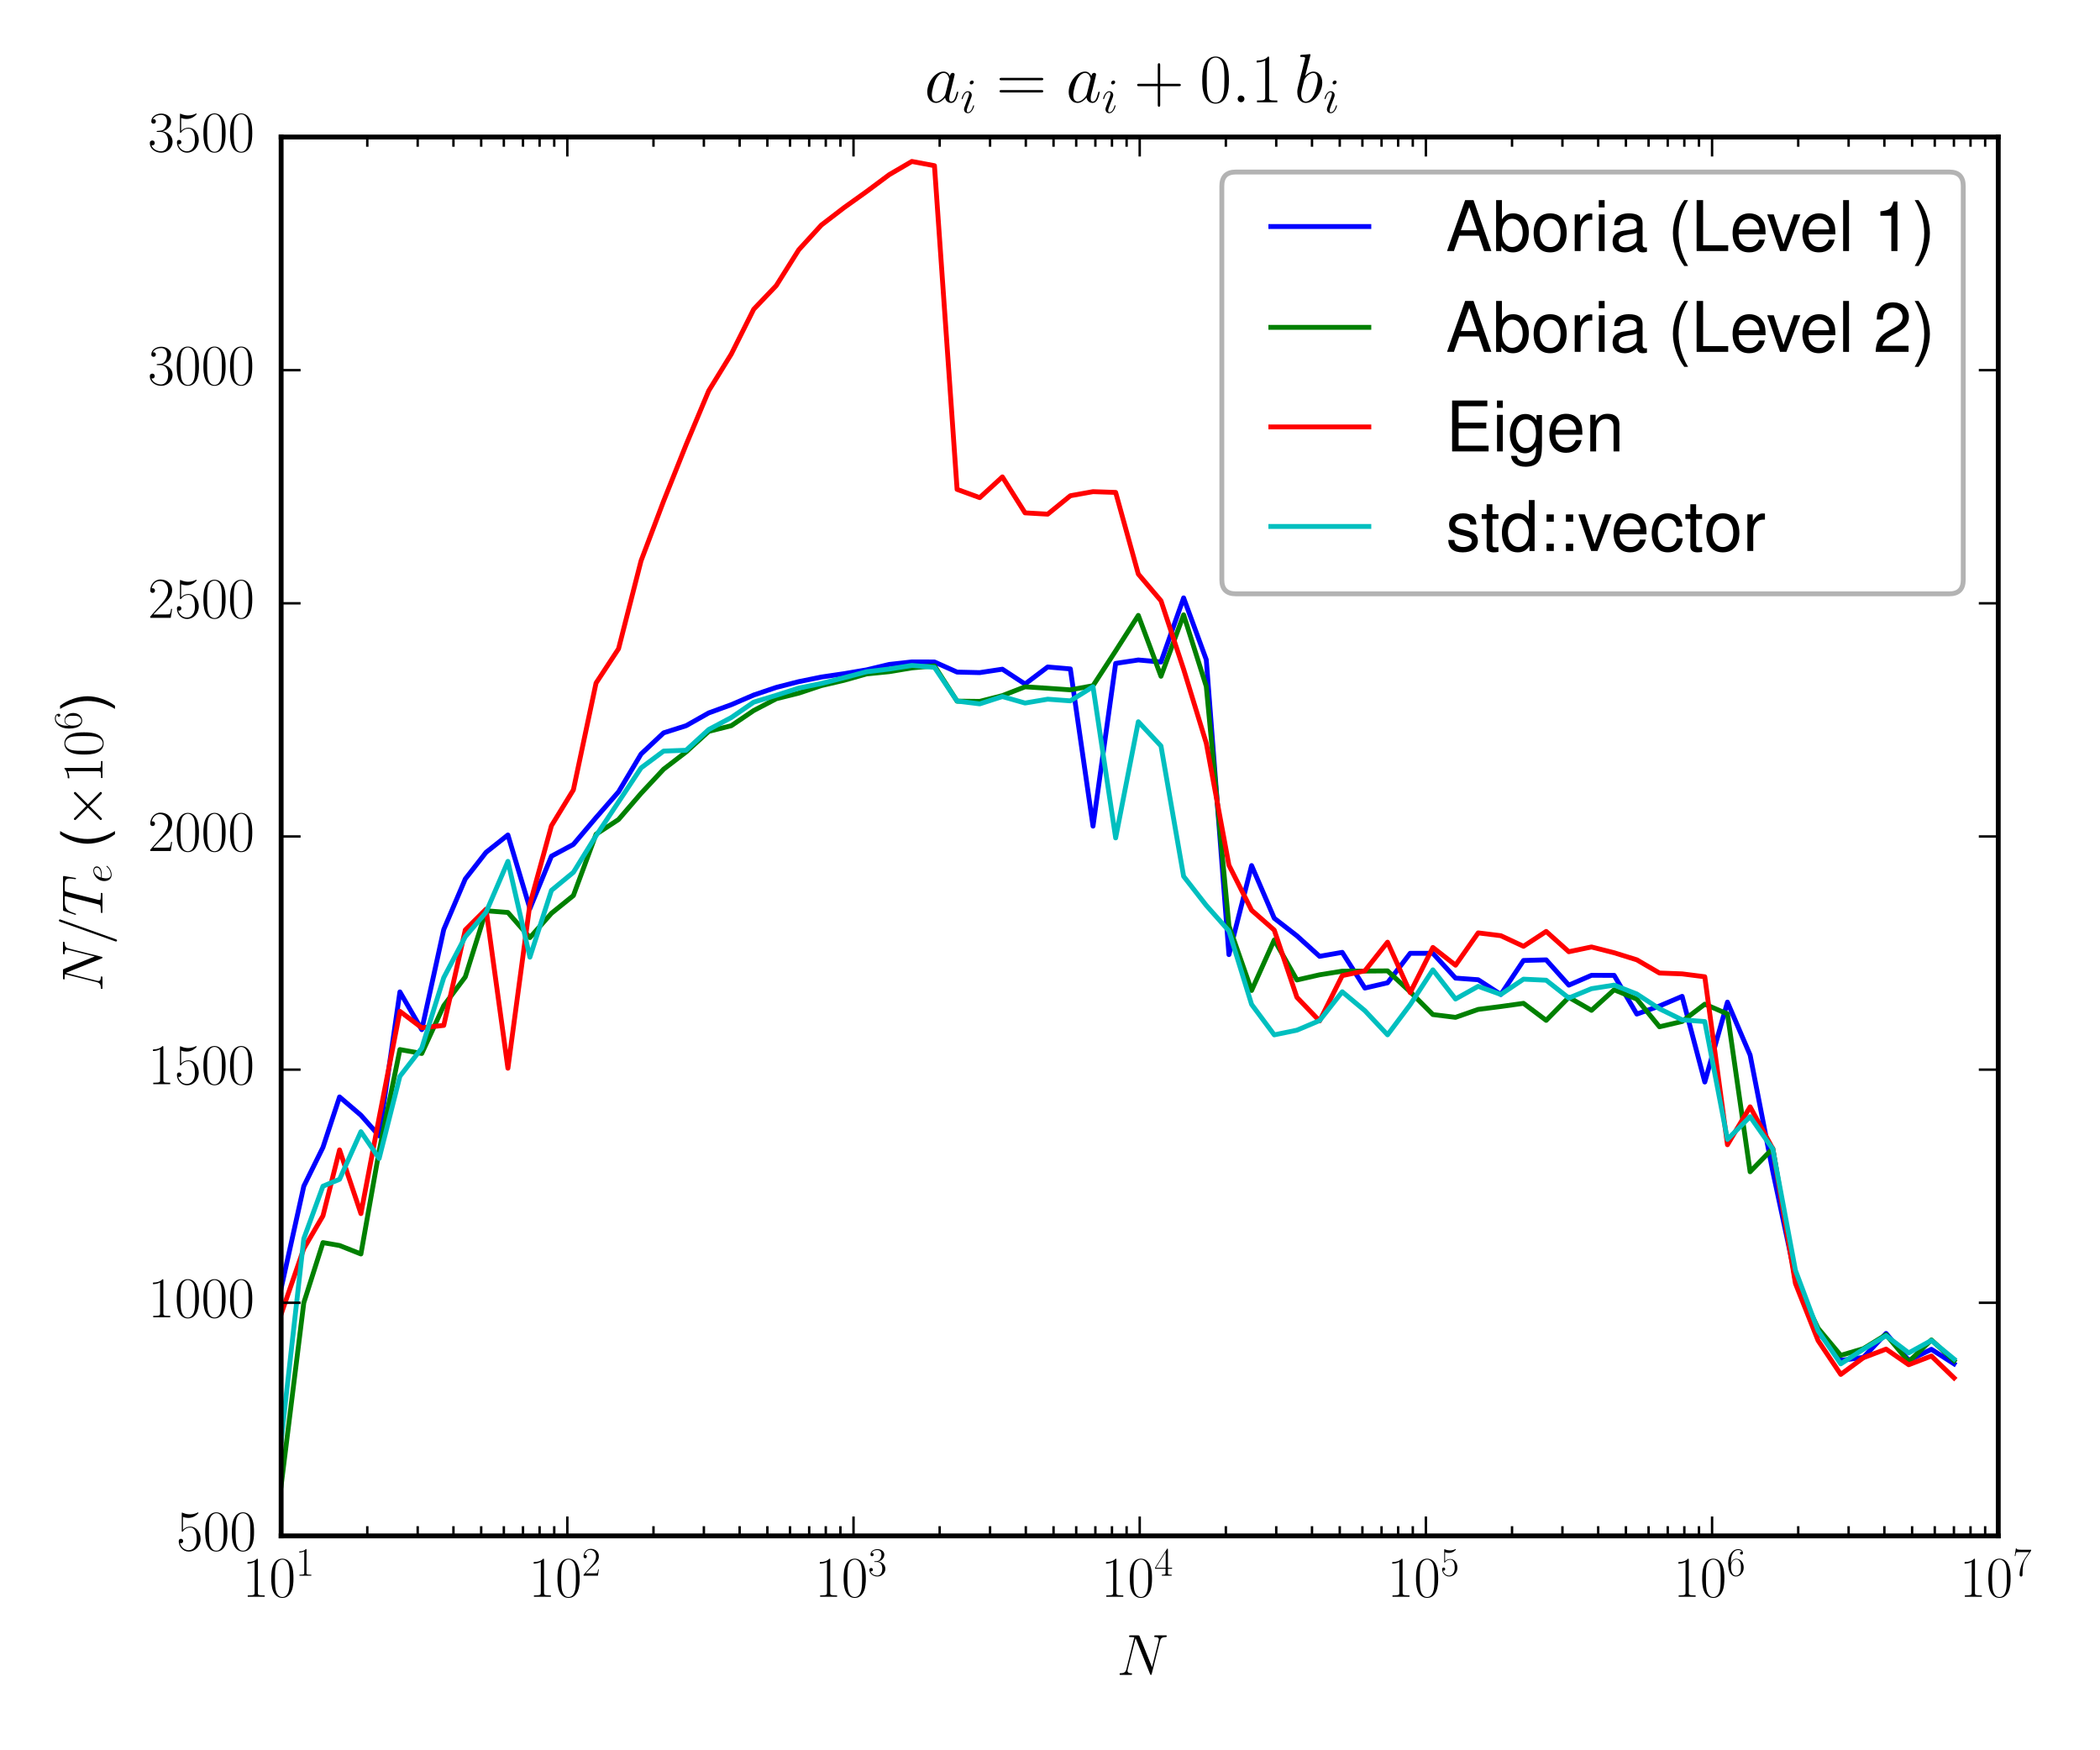 <?xml version="1.0" encoding="utf-8" standalone="no"?>
<!DOCTYPE svg PUBLIC "-//W3C//DTD SVG 1.1//EN"
  "http://www.w3.org/Graphics/SVG/1.1/DTD/svg11.dtd">
<!-- Created with matplotlib (http://matplotlib.org/) -->
<svg height="360pt" version="1.1" viewBox="0 0 432 360" width="432pt" xmlns="http://www.w3.org/2000/svg" xmlns:xlink="http://www.w3.org/1999/xlink">
 <defs>
  <style type="text/css">
*{stroke-linecap:butt;stroke-linejoin:round;stroke-miterlimit:100000;}
  </style>
 </defs>
 <g id="figure_1">
  <g id="patch_1">
   <path d="M 0 360 
L 432 360 
L 432 0 
L 0 0 
z
" style="fill:#ffffff;"/>
  </g>
  <g id="axes_1">
   <g id="patch_2">
    <path d="M 57.835 315.911 
L 411.07 315.911 
L 411.07 28.182 
L 57.835 28.182 
z
" style="fill:#ffffff;"/>
   </g>
   <g id="line2d_1">
    <path clip-path="url(#p7fdece05ec)" d="M 57.835 264.99 
L 62.497 243.979 
L 66.438 235.987 
L 69.853 225.618 
L 74.246 229.38 
L 77.995 233.619 
L 82.266 204.016 
L 86.763 211.784 
L 91.287 191.181 
L 95.717 180.785 
L 99.988 175.31 
L 104.485 171.737 
L 109.009 186.875 
L 113.439 176.101 
L 117.955 173.677 
L 122.617 168.163 
L 127.245 162.861 
L 131.878 155.091 
L 136.516 150.733 
L 141.138 149.266 
L 145.8 146.633 
L 150.434 144.944 
L 155.05 142.953 
L 159.683 141.389 
L 164.329 140.198 
L 168.964 139.257 
L 173.615 138.568 
L 178.272 137.777 
L 182.929 136.661 
L 187.581 136.144 
L 192.232 136.157 
L 196.887 138.236 
L 201.547 138.345 
L 206.207 137.638 
L 210.865 140.696 
L 215.526 137.184 
L 220.188 137.582 
L 224.847 169.92 
L 229.506 136.448 
L 234.167 135.744 
L 238.827 136.168 
L 243.488 122.975 
L 248.149 135.682 
L 252.81 196.345 
L 257.471 178.029 
L 262.132 188.866 
L 266.793 192.479 
L 271.455 196.699 
L 276.116 195.88 
L 280.777 203.226 
L 285.439 202.142 
L 290.1 196.073 
L 294.762 196.078 
L 299.423 201.177 
L 304.085 201.514 
L 308.746 204.544 
L 313.408 197.55 
L 318.07 197.427 
L 322.731 202.626 
L 327.393 200.606 
L 332.054 200.615 
L 336.716 208.576 
L 341.377 206.917 
L 346.039 204.931 
L 350.7 222.55 
L 355.362 206.117 
L 360.024 217.006 
L 364.685 240.936 
L 369.347 262.686 
L 374.008 273.908 
L 378.67 279.807 
L 383.332 279.189 
L 387.993 274.262 
L 392.655 279.801 
L 397.316 277.529 
L 401.978 280.519 
" style="fill:none;stroke:#0000ff;stroke-linecap:square;"/>
   </g>
   <g id="line2d_2">
    <path clip-path="url(#p7fdece05ec)" d="M 57.835 305.562 
L 62.497 267.956 
L 66.438 255.581 
L 69.853 256.178 
L 74.246 257.919 
L 77.995 236.757 
L 82.266 215.874 
L 86.763 216.678 
L 91.287 206.845 
L 95.717 200.931 
L 99.988 187.324 
L 104.485 187.676 
L 109.009 192.846 
L 113.439 187.848 
L 117.955 184.195 
L 122.617 171.589 
L 127.245 168.554 
L 131.878 163.176 
L 136.516 158.21 
L 141.138 154.667 
L 145.8 150.429 
L 150.434 149.267 
L 155.05 146.143 
L 159.683 143.718 
L 164.329 142.562 
L 168.964 141.015 
L 173.615 139.931 
L 178.272 138.613 
L 182.929 138.146 
L 187.581 137.371 
L 192.232 136.957 
L 196.887 144.21 
L 201.547 144.264 
L 206.207 143.077 
L 210.865 141.269 
L 215.526 141.562 
L 220.188 141.887 
L 224.847 141.04 
L 229.506 133.877 
L 234.167 126.575 
L 238.827 139.094 
L 243.488 126.459 
L 248.149 141.18 
L 252.81 190.423 
L 257.471 203.723 
L 262.132 193.328 
L 266.793 201.563 
L 271.455 200.499 
L 276.116 199.748 
L 280.777 199.732 
L 285.439 199.691 
L 290.1 204.003 
L 294.762 208.674 
L 299.423 209.25 
L 304.085 207.614 
L 308.746 207.019 
L 313.408 206.365 
L 318.07 209.867 
L 322.731 205.13 
L 327.393 207.807 
L 332.054 203.578 
L 336.716 205.493 
L 341.377 211.188 
L 346.039 210.097 
L 350.7 206.537 
L 355.362 208.544 
L 360.024 241.009 
L 364.685 236.216 
L 369.347 263.444 
L 374.008 273.207 
L 378.67 278.775 
L 383.332 277.388 
L 387.993 274.527 
L 392.655 280.079 
L 397.316 275.599 
L 401.978 279.876 
" style="fill:none;stroke:#008000;stroke-linecap:square;"/>
   </g>
   <g id="line2d_3">
    <path clip-path="url(#p7fdece05ec)" d="M 57.835 270.296 
L 62.497 256.804 
L 66.438 250.075 
L 69.853 236.517 
L 74.246 249.616 
L 77.995 229.896 
L 82.266 208.013 
L 86.763 211.394 
L 91.287 210.906 
L 95.717 191.268 
L 99.988 187.011 
L 104.485 219.711 
L 109.009 185.988 
L 113.439 169.841 
L 117.955 162.455 
L 122.617 140.49 
L 127.245 133.438 
L 131.878 115.338 
L 136.516 103.058 
L 141.138 91.484 
L 145.8 80.361 
L 150.434 72.83 
L 155.05 63.603 
L 159.683 58.75 
L 164.329 51.365 
L 168.964 46.292 
L 173.615 42.722 
L 178.272 39.396 
L 182.929 35.925 
L 187.581 33.206 
L 192.232 34.079 
L 196.887 100.656 
L 201.547 102.354 
L 206.207 98.089 
L 210.865 105.485 
L 215.526 105.754 
L 220.188 101.963 
L 224.847 101.124 
L 229.506 101.281 
L 234.167 118.07 
L 238.827 123.56 
L 243.488 137.657 
L 248.149 152.86 
L 252.81 177.955 
L 257.471 187.216 
L 262.132 191.299 
L 266.793 205.132 
L 271.455 209.986 
L 276.116 200.669 
L 280.777 199.68 
L 285.439 193.791 
L 290.1 204.161 
L 294.762 194.874 
L 299.423 198.523 
L 304.085 191.876 
L 308.746 192.457 
L 313.408 194.636 
L 318.07 191.577 
L 322.731 195.752 
L 327.393 194.773 
L 332.054 195.963 
L 336.716 197.417 
L 341.377 200.133 
L 346.039 200.306 
L 350.7 200.903 
L 355.362 235.449 
L 360.024 227.655 
L 364.685 236.272 
L 369.347 263.993 
L 374.008 275.739 
L 378.67 282.693 
L 383.332 279.256 
L 387.993 277.485 
L 392.655 280.698 
L 397.316 278.907 
L 401.978 283.415 
" style="fill:none;stroke:#ff0000;stroke-linecap:square;"/>
   </g>
   <g id="line2d_4">
    <path clip-path="url(#p7fdece05ec)" d="M 57.835 296.324 
L 62.497 254.774 
L 66.438 243.979 
L 69.853 242.557 
L 74.246 232.766 
L 77.995 238.27 
L 82.266 221.372 
L 86.763 215.577 
L 91.287 201.083 
L 95.717 192.668 
L 99.988 187.636 
L 104.485 177.166 
L 109.009 196.87 
L 113.439 183.136 
L 117.955 179.424 
L 122.617 171.894 
L 127.245 164.932 
L 131.878 157.939 
L 136.516 154.485 
L 141.138 154.316 
L 145.8 150.048 
L 150.434 147.585 
L 155.05 144.42 
L 159.683 143.011 
L 164.329 141.527 
L 168.964 140.577 
L 173.615 139.394 
L 178.272 138.16 
L 182.929 137.607 
L 187.581 136.868 
L 192.232 137.265 
L 196.887 144.199 
L 201.547 144.773 
L 206.207 143.268 
L 210.865 144.604 
L 215.526 143.808 
L 220.188 144.152 
L 224.847 141.243 
L 229.506 172.342 
L 234.167 148.451 
L 238.827 153.426 
L 243.488 180.246 
L 248.149 186.225 
L 252.81 191.473 
L 257.471 206.586 
L 262.132 212.851 
L 266.793 211.887 
L 271.455 209.913 
L 276.116 203.991 
L 280.777 207.878 
L 285.439 212.842 
L 290.1 206.628 
L 294.762 199.481 
L 299.423 205.479 
L 304.085 202.868 
L 308.746 204.537 
L 313.408 201.398 
L 318.07 201.612 
L 322.731 205.274 
L 327.393 203.353 
L 332.054 202.618 
L 336.716 204.445 
L 341.377 207.48 
L 346.039 209.765 
L 350.7 210.112 
L 355.362 234.355 
L 360.024 229.675 
L 364.685 236.337 
L 369.347 261.284 
L 374.008 273.715 
L 378.67 280.521 
L 383.332 277.513 
L 387.993 274.727 
L 392.655 278.263 
L 397.316 275.702 
L 401.978 279.534 
" style="fill:none;stroke:#00bfbf;stroke-linecap:square;"/>
   </g>
   <g id="patch_3">
    <path d="M 57.835 28.182 
L 411.07 28.182 
" style="fill:none;stroke:#000000;stroke-linecap:square;stroke-linejoin:miter;"/>
   </g>
   <g id="patch_4">
    <path d="M 411.07 315.911 
L 411.07 28.182 
" style="fill:none;stroke:#000000;stroke-linecap:square;stroke-linejoin:miter;"/>
   </g>
   <g id="patch_5">
    <path d="M 57.835 315.911 
L 411.07 315.911 
" style="fill:none;stroke:#000000;stroke-linecap:square;stroke-linejoin:miter;"/>
   </g>
   <g id="patch_6">
    <path d="M 57.835 315.911 
L 57.835 28.182 
" style="fill:none;stroke:#000000;stroke-linecap:square;stroke-linejoin:miter;"/>
   </g>
   <g id="matplotlib.axis_1">
    <g id="xtick_1">
     <g id="line2d_5">
      <defs>
       <path d="M 0 0 
L 0 -4 
" id="mb1a8371c39" style="stroke:#000000;stroke-width:0.5;"/>
      </defs>
      <g>
       <use style="stroke:#000000;stroke-width:0.5;" x="57.835" xlink:href="#mb1a8371c39" y="315.911"/>
      </g>
     </g>
     <g id="line2d_6">
      <defs>
       <path d="M 0 0 
L 0 4 
" id="ma7604ef68f" style="stroke:#000000;stroke-width:0.5;"/>
      </defs>
      <g>
       <use style="stroke:#000000;stroke-width:0.5;" x="57.835" xlink:href="#ma7604ef68f" y="28.182"/>
      </g>
     </g>
     <g id="text_1">
      <!-- $10^{1}$ -->
      <defs>
       <path d="M 26.594 63.406 
C 26.594 65.5 26.5 65.5 25.094 65.5 
C 21.203 61.188 15.297 59.797 9.703 59.797 
C 9.406 59.797 8.906 59.797 8.797 59.5 
C 8.703 59.297 8.703 59.094 8.703 57 
C 11.797 57 17 57.594 21 59.984 
L 21 7.203 
C 21 3.688 20.797 2.5 12.203 2.5 
L 9.203 2.5 
L 9.203 0 
C 14 0 19 0 23.797 0 
C 28.594 0 33.594 0 38.406 0 
L 38.406 2.5 
L 35.406 2.5 
C 26.797 2.5 26.594 3.594 26.594 7.156 
z
" id="CMR17-49"/>
       <path d="M 42 31.641 
C 42 37.75 41.906 48.125 37.703 56.109 
C 34 63.109 28.094 65.594 22.906 65.594 
C 18.094 65.594 12 63.406 8.203 56.203 
C 4.203 48.719 3.797 39.438 3.797 31.641 
C 3.797 25.953 3.906 17.281 7 9.672 
C 11.297 -0.609 19 -2 22.906 -2 
C 27.5 -2 34.5 -0.109 38.594 9.375 
C 41.594 16.281 42 24.359 42 31.641 
M 22.906 -0.406 
C 16.5 -0.406 12.703 5.078 11.297 12.688 
C 10.203 18.562 10.203 27.156 10.203 32.75 
C 10.203 40.438 10.203 46.828 11.5 52.922 
C 13.406 61.391 19 64 22.906 64 
C 27 64 32.297 61.297 34.203 53.125 
C 35.5 47.438 35.594 40.734 35.594 32.75 
C 35.594 26.25 35.594 18.266 34.406 12.375 
C 32.297 1.484 26.406 -0.406 22.906 -0.406 
" id="CMR17-48"/>
      </defs>
      <g transform="translate(49.865 328.429)scale(0.12 -0.12)">
       <use transform="scale(0.996)" xlink:href="#CMR17-49"/>
       <use transform="translate(45.69 0.0)scale(0.996)" xlink:href="#CMR17-48"/>
       <use transform="translate(91.381 36.154)scale(0.697)" xlink:href="#CMR17-49"/>
      </g>
     </g>
    </g>
    <g id="xtick_2">
     <g id="line2d_7">
      <g>
       <use style="stroke:#000000;stroke-width:0.5;" x="116.708" xlink:href="#mb1a8371c39" y="315.911"/>
      </g>
     </g>
     <g id="line2d_8">
      <g>
       <use style="stroke:#000000;stroke-width:0.5;" x="116.708" xlink:href="#ma7604ef68f" y="28.182"/>
      </g>
     </g>
     <g id="text_2">
      <!-- $10^{2}$ -->
      <defs>
       <path d="M 41.703 15.453 
L 39.906 15.453 
C 38.906 8.375 38.094 7.172 37.703 6.562 
C 37.203 5.766 30 5.766 28.594 5.766 
L 9.406 5.766 
C 13 9.672 20 16.75 28.5 24.953 
C 34.594 30.734 41.703 37.531 41.703 47.422 
C 41.703 59.219 32.297 66 21.797 66 
C 10.797 66 4.094 56.312 4.094 47.344 
C 4.094 43.438 7 42.938 8.203 42.938 
C 9.203 42.938 12.203 43.547 12.203 47.031 
C 12.203 50.109 9.594 51 8.203 51 
C 7.594 51 7 50.906 6.594 50.703 
C 8.5 59.219 14.297 63.406 20.406 63.406 
C 29.094 63.406 34.797 56.516 34.797 47.422 
C 34.797 38.734 29.703 31.25 24 24.75 
L 4.094 2.281 
L 4.094 0 
L 39.297 0 
z
" id="CMR17-50"/>
      </defs>
      <g transform="translate(108.738 328.429)scale(0.12 -0.12)">
       <use transform="scale(0.996)" xlink:href="#CMR17-49"/>
       <use transform="translate(45.69 0.0)scale(0.996)" xlink:href="#CMR17-48"/>
       <use transform="translate(91.381 36.154)scale(0.697)" xlink:href="#CMR17-50"/>
      </g>
     </g>
    </g>
    <g id="xtick_3">
     <g id="line2d_9">
      <g>
       <use style="stroke:#000000;stroke-width:0.5;" x="175.58" xlink:href="#mb1a8371c39" y="315.911"/>
      </g>
     </g>
     <g id="line2d_10">
      <g>
       <use style="stroke:#000000;stroke-width:0.5;" x="175.58" xlink:href="#ma7604ef68f" y="28.182"/>
      </g>
     </g>
     <g id="text_3">
      <!-- $10^{3}$ -->
      <defs>
       <path d="M 22.094 33.703 
C 31 33.703 34.906 25.969 34.906 17.031 
C 34.906 5 28.5 0.391 22.703 0.391 
C 17.406 0.391 8.797 3.031 6.094 10.828 
C 6.594 10.625 7.094 10.625 7.594 10.625 
C 10 10.625 11.797 12.219 11.797 14.812 
C 11.797 17.703 9.594 19 7.594 19 
C 5.906 19 3.297 18.203 3.297 14.469 
C 3.297 5.234 12.297 -2 22.906 -2 
C 34 -2 42.5 6.719 42.5 16.953 
C 42.5 26.672 34.5 33.703 25 34.797 
C 32.594 36.375 39.906 43.062 39.906 52.016 
C 39.906 59.688 32 65.297 23 65.297 
C 13.906 65.297 5.906 59.828 5.906 52.016 
C 5.906 48.594 8.5 48 9.797 48 
C 11.906 48 13.703 49.297 13.703 51.891 
C 13.703 54.469 11.906 55.766 9.797 55.766 
C 9.406 55.766 8.906 55.766 8.5 55.578 
C 11.406 61.859 19.297 63 22.797 63 
C 26.297 63 32.906 61.328 32.906 51.875 
C 32.906 49.109 32.5 44.188 29.094 39.844 
C 26.094 36 22.703 36 19.406 35.688 
C 18.906 35.688 16.594 35.453 16.203 35.453 
C 15.5 35.359 15.094 35.266 15.094 34.5 
C 15.094 33.797 15.203 33.703 17.203 33.703 
z
" id="CMR17-51"/>
      </defs>
      <g transform="translate(167.61 328.429)scale(0.12 -0.12)">
       <use transform="scale(0.996)" xlink:href="#CMR17-49"/>
       <use transform="translate(45.69 0.0)scale(0.996)" xlink:href="#CMR17-48"/>
       <use transform="translate(91.381 36.154)scale(0.697)" xlink:href="#CMR17-51"/>
      </g>
     </g>
    </g>
    <g id="xtick_4">
     <g id="line2d_11">
      <g>
       <use style="stroke:#000000;stroke-width:0.5;" x="234.453" xlink:href="#mb1a8371c39" y="315.911"/>
      </g>
     </g>
     <g id="line2d_12">
      <g>
       <use style="stroke:#000000;stroke-width:0.5;" x="234.453" xlink:href="#ma7604ef68f" y="28.182"/>
      </g>
     </g>
     <g id="text_4">
      <!-- $10^{4}$ -->
      <defs>
       <path d="M 33.594 64.406 
C 33.594 66.5 33.5 66.5 31.703 66.5 
L 2 19.594 
L 2 17 
L 27.797 17 
L 27.797 7.141 
C 27.797 3.5 27.594 2.5 20.594 2.5 
L 18.703 2.5 
L 18.703 0 
C 21.906 0 27.297 0 30.703 0 
C 34.094 0 39.5 0 42.703 0 
L 42.703 2.5 
L 40.797 2.5 
C 33.797 2.5 33.594 3.5 33.594 7.141 
L 33.594 17 
L 43.797 17 
L 43.797 19.594 
L 33.594 19.594 
z
M 28.094 57.859 
L 28.094 19.594 
L 4 19.594 
z
" id="CMR17-52"/>
      </defs>
      <g transform="translate(226.483 328.429)scale(0.12 -0.12)">
       <use transform="scale(0.996)" xlink:href="#CMR17-49"/>
       <use transform="translate(45.69 0.0)scale(0.996)" xlink:href="#CMR17-48"/>
       <use transform="translate(91.381 36.154)scale(0.697)" xlink:href="#CMR17-52"/>
      </g>
     </g>
    </g>
    <g id="xtick_5">
     <g id="line2d_13">
      <g>
       <use style="stroke:#000000;stroke-width:0.5;" x="293.325" xlink:href="#mb1a8371c39" y="315.911"/>
      </g>
     </g>
     <g id="line2d_14">
      <g>
       <use style="stroke:#000000;stroke-width:0.5;" x="293.325" xlink:href="#ma7604ef68f" y="28.182"/>
      </g>
     </g>
     <g id="text_5">
      <!-- $10^{5}$ -->
      <defs>
       <path d="M 11.406 57.688 
C 12.406 57.281 16.5 56 20.703 56 
C 30 56 35.094 61.109 38 64.062 
C 38 64.953 38 65.5 37.406 65.5 
C 37.297 65.5 37.094 65.5 36.297 65.047 
C 32.797 63.406 28.703 62.078 23.703 62.078 
C 20.703 62.078 16.203 62.484 11.297 64.672 
C 10.203 65.172 10 65.172 9.906 65.172 
C 9.406 65.172 9.297 65.062 9.297 63.078 
L 9.297 34.422 
C 9.297 32.641 9.297 32.141 10.297 32.141 
C 10.797 32.141 11 32.344 11.5 33.031 
C 14.703 37.516 19.094 39.406 24.094 39.406 
C 27.594 39.406 35.094 37.219 35.094 20.141 
C 35.094 16.953 35.094 11.172 32.094 6.578 
C 29.594 2.484 25.703 0.391 21.406 0.391 
C 14.797 0.391 8.094 5 6.297 12.719 
C 6.703 12.609 7.5 12.422 7.906 12.422 
C 9.203 12.422 11.703 13.125 11.703 16.219 
C 11.703 18.906 9.797 20 7.906 20 
C 5.594 20 4.094 18.594 4.094 15.797 
C 4.094 7.094 11 -2 21.594 -2 
C 31.906 -2 41.703 6.875 41.703 19.75 
C 41.703 31.719 33.906 41 24.203 41 
C 19.094 41 14.797 39.109 11.406 35.531 
z
" id="CMR17-53"/>
      </defs>
      <g transform="translate(285.355 328.429)scale(0.12 -0.12)">
       <use transform="scale(0.996)" xlink:href="#CMR17-49"/>
       <use transform="translate(45.69 0.0)scale(0.996)" xlink:href="#CMR17-48"/>
       <use transform="translate(91.381 36.154)scale(0.697)" xlink:href="#CMR17-53"/>
      </g>
     </g>
    </g>
    <g id="xtick_6">
     <g id="line2d_15">
      <g>
       <use style="stroke:#000000;stroke-width:0.5;" x="352.198" xlink:href="#mb1a8371c39" y="315.911"/>
      </g>
     </g>
     <g id="line2d_16">
      <g>
       <use style="stroke:#000000;stroke-width:0.5;" x="352.198" xlink:href="#ma7604ef68f" y="28.182"/>
      </g>
     </g>
     <g id="text_6">
      <!-- $10^{6}$ -->
      <defs>
       <path d="M 10.594 34 
C 10.594 57.656 21.797 63 28.297 63 
C 30.406 63 35.5 62.641 37.5 59 
C 35.906 59 32.906 59 32.906 55.516 
C 32.906 52.828 35.094 51.922 36.5 51.922 
C 37.406 51.922 40.094 52.312 40.094 55.625 
C 40.094 61.781 35.094 65.297 28.203 65.297 
C 16.297 65.297 3.797 52.969 3.797 31 
C 3.797 3.953 15.094 -2 23.094 -2 
C 32.797 -2 42 6.672 42 20.047 
C 42 32.516 33.906 41.594 23.703 41.594 
C 17.594 41.594 13.094 37.609 10.594 30.625 
z
M 23.094 0.391 
C 10.797 0.391 10.797 18.75 10.797 22.438 
C 10.797 29.625 14.203 40 23.5 40 
C 25.203 40 30.094 40 33.406 33.125 
C 35.203 29.219 35.203 25.141 35.203 20.141 
C 35.203 14.75 35.203 10.781 33.094 6.781 
C 30.906 2.672 27.703 0.391 23.094 0.391 
" id="CMR17-54"/>
      </defs>
      <g transform="translate(344.227 328.429)scale(0.12 -0.12)">
       <use transform="scale(0.996)" xlink:href="#CMR17-49"/>
       <use transform="translate(45.69 0.0)scale(0.996)" xlink:href="#CMR17-48"/>
       <use transform="translate(91.381 36.154)scale(0.697)" xlink:href="#CMR17-54"/>
      </g>
     </g>
    </g>
    <g id="xtick_7">
     <g id="line2d_17">
      <g>
       <use style="stroke:#000000;stroke-width:0.5;" x="411.07" xlink:href="#mb1a8371c39" y="315.911"/>
      </g>
     </g>
     <g id="line2d_18">
      <g>
       <use style="stroke:#000000;stroke-width:0.5;" x="411.07" xlink:href="#ma7604ef68f" y="28.182"/>
      </g>
     </g>
     <g id="text_7">
      <!-- $10^{7}$ -->
      <defs>
       <path d="M 45.094 61.578 
L 45.094 63.766 
L 21.594 63.766 
C 9.906 63.766 9.703 65.078 9.297 67 
L 7.5 67 
L 4.594 48.344 
L 6.406 48.344 
C 6.703 50.234 7.406 55.312 8.594 57.203 
C 9.203 58 16.594 58 18.297 58 
L 40.297 58 
L 29.203 41.578 
C 21.797 30.531 16.703 15.609 16.703 2.578 
C 16.703 1.391 16.703 -2 20.297 -2 
C 23.906 -2 23.906 1.391 23.906 2.672 
L 23.906 7.266 
C 23.906 23.562 26.703 34.312 31.297 41.188 
z
" id="CMR17-55"/>
      </defs>
      <g transform="translate(403.1 328.429)scale(0.12 -0.12)">
       <use transform="scale(0.996)" xlink:href="#CMR17-49"/>
       <use transform="translate(45.69 0.0)scale(0.996)" xlink:href="#CMR17-48"/>
       <use transform="translate(91.381 36.154)scale(0.697)" xlink:href="#CMR17-55"/>
      </g>
     </g>
    </g>
    <g id="xtick_8">
     <g id="line2d_19">
      <defs>
       <path d="M 0 0 
L 0 -2 
" id="m0e82f0d50d" style="stroke:#000000;stroke-width:0.5;"/>
      </defs>
      <g>
       <use style="stroke:#000000;stroke-width:0.5;" x="75.558" xlink:href="#m0e82f0d50d" y="315.911"/>
      </g>
     </g>
     <g id="line2d_20">
      <defs>
       <path d="M 0 0 
L 0 2 
" id="mabdc65b32c" style="stroke:#000000;stroke-width:0.5;"/>
      </defs>
      <g>
       <use style="stroke:#000000;stroke-width:0.5;" x="75.558" xlink:href="#mabdc65b32c" y="28.182"/>
      </g>
     </g>
    </g>
    <g id="xtick_9">
     <g id="line2d_21">
      <g>
       <use style="stroke:#000000;stroke-width:0.5;" x="85.925" xlink:href="#m0e82f0d50d" y="315.911"/>
      </g>
     </g>
     <g id="line2d_22">
      <g>
       <use style="stroke:#000000;stroke-width:0.5;" x="85.925" xlink:href="#mabdc65b32c" y="28.182"/>
      </g>
     </g>
    </g>
    <g id="xtick_10">
     <g id="line2d_23">
      <g>
       <use style="stroke:#000000;stroke-width:0.5;" x="93.28" xlink:href="#m0e82f0d50d" y="315.911"/>
      </g>
     </g>
     <g id="line2d_24">
      <g>
       <use style="stroke:#000000;stroke-width:0.5;" x="93.28" xlink:href="#mabdc65b32c" y="28.182"/>
      </g>
     </g>
    </g>
    <g id="xtick_11">
     <g id="line2d_25">
      <g>
       <use style="stroke:#000000;stroke-width:0.5;" x="98.986" xlink:href="#m0e82f0d50d" y="315.911"/>
      </g>
     </g>
     <g id="line2d_26">
      <g>
       <use style="stroke:#000000;stroke-width:0.5;" x="98.986" xlink:href="#mabdc65b32c" y="28.182"/>
      </g>
     </g>
    </g>
    <g id="xtick_12">
     <g id="line2d_27">
      <g>
       <use style="stroke:#000000;stroke-width:0.5;" x="103.647" xlink:href="#m0e82f0d50d" y="315.911"/>
      </g>
     </g>
     <g id="line2d_28">
      <g>
       <use style="stroke:#000000;stroke-width:0.5;" x="103.647" xlink:href="#mabdc65b32c" y="28.182"/>
      </g>
     </g>
    </g>
    <g id="xtick_13">
     <g id="line2d_29">
      <g>
       <use style="stroke:#000000;stroke-width:0.5;" x="107.588" xlink:href="#m0e82f0d50d" y="315.911"/>
      </g>
     </g>
     <g id="line2d_30">
      <g>
       <use style="stroke:#000000;stroke-width:0.5;" x="107.588" xlink:href="#mabdc65b32c" y="28.182"/>
      </g>
     </g>
    </g>
    <g id="xtick_14">
     <g id="line2d_31">
      <g>
       <use style="stroke:#000000;stroke-width:0.5;" x="111.003" xlink:href="#m0e82f0d50d" y="315.911"/>
      </g>
     </g>
     <g id="line2d_32">
      <g>
       <use style="stroke:#000000;stroke-width:0.5;" x="111.003" xlink:href="#mabdc65b32c" y="28.182"/>
      </g>
     </g>
    </g>
    <g id="xtick_15">
     <g id="line2d_33">
      <g>
       <use style="stroke:#000000;stroke-width:0.5;" x="114.014" xlink:href="#m0e82f0d50d" y="315.911"/>
      </g>
     </g>
     <g id="line2d_34">
      <g>
       <use style="stroke:#000000;stroke-width:0.5;" x="114.014" xlink:href="#mabdc65b32c" y="28.182"/>
      </g>
     </g>
    </g>
    <g id="xtick_16">
     <g id="line2d_35">
      <g>
       <use style="stroke:#000000;stroke-width:0.5;" x="134.43" xlink:href="#m0e82f0d50d" y="315.911"/>
      </g>
     </g>
     <g id="line2d_36">
      <g>
       <use style="stroke:#000000;stroke-width:0.5;" x="134.43" xlink:href="#mabdc65b32c" y="28.182"/>
      </g>
     </g>
    </g>
    <g id="xtick_17">
     <g id="line2d_37">
      <g>
       <use style="stroke:#000000;stroke-width:0.5;" x="144.797" xlink:href="#m0e82f0d50d" y="315.911"/>
      </g>
     </g>
     <g id="line2d_38">
      <g>
       <use style="stroke:#000000;stroke-width:0.5;" x="144.797" xlink:href="#mabdc65b32c" y="28.182"/>
      </g>
     </g>
    </g>
    <g id="xtick_18">
     <g id="line2d_39">
      <g>
       <use style="stroke:#000000;stroke-width:0.5;" x="152.153" xlink:href="#m0e82f0d50d" y="315.911"/>
      </g>
     </g>
     <g id="line2d_40">
      <g>
       <use style="stroke:#000000;stroke-width:0.5;" x="152.153" xlink:href="#mabdc65b32c" y="28.182"/>
      </g>
     </g>
    </g>
    <g id="xtick_19">
     <g id="line2d_41">
      <g>
       <use style="stroke:#000000;stroke-width:0.5;" x="157.858" xlink:href="#m0e82f0d50d" y="315.911"/>
      </g>
     </g>
     <g id="line2d_42">
      <g>
       <use style="stroke:#000000;stroke-width:0.5;" x="157.858" xlink:href="#mabdc65b32c" y="28.182"/>
      </g>
     </g>
    </g>
    <g id="xtick_20">
     <g id="line2d_43">
      <g>
       <use style="stroke:#000000;stroke-width:0.5;" x="162.52" xlink:href="#m0e82f0d50d" y="315.911"/>
      </g>
     </g>
     <g id="line2d_44">
      <g>
       <use style="stroke:#000000;stroke-width:0.5;" x="162.52" xlink:href="#mabdc65b32c" y="28.182"/>
      </g>
     </g>
    </g>
    <g id="xtick_21">
     <g id="line2d_45">
      <g>
       <use style="stroke:#000000;stroke-width:0.5;" x="166.461" xlink:href="#m0e82f0d50d" y="315.911"/>
      </g>
     </g>
     <g id="line2d_46">
      <g>
       <use style="stroke:#000000;stroke-width:0.5;" x="166.461" xlink:href="#mabdc65b32c" y="28.182"/>
      </g>
     </g>
    </g>
    <g id="xtick_22">
     <g id="line2d_47">
      <g>
       <use style="stroke:#000000;stroke-width:0.5;" x="169.875" xlink:href="#m0e82f0d50d" y="315.911"/>
      </g>
     </g>
     <g id="line2d_48">
      <g>
       <use style="stroke:#000000;stroke-width:0.5;" x="169.875" xlink:href="#mabdc65b32c" y="28.182"/>
      </g>
     </g>
    </g>
    <g id="xtick_23">
     <g id="line2d_49">
      <g>
       <use style="stroke:#000000;stroke-width:0.5;" x="172.886" xlink:href="#m0e82f0d50d" y="315.911"/>
      </g>
     </g>
     <g id="line2d_50">
      <g>
       <use style="stroke:#000000;stroke-width:0.5;" x="172.886" xlink:href="#mabdc65b32c" y="28.182"/>
      </g>
     </g>
    </g>
    <g id="xtick_24">
     <g id="line2d_51">
      <g>
       <use style="stroke:#000000;stroke-width:0.5;" x="193.303" xlink:href="#m0e82f0d50d" y="315.911"/>
      </g>
     </g>
     <g id="line2d_52">
      <g>
       <use style="stroke:#000000;stroke-width:0.5;" x="193.303" xlink:href="#mabdc65b32c" y="28.182"/>
      </g>
     </g>
    </g>
    <g id="xtick_25">
     <g id="line2d_53">
      <g>
       <use style="stroke:#000000;stroke-width:0.5;" x="203.67" xlink:href="#m0e82f0d50d" y="315.911"/>
      </g>
     </g>
     <g id="line2d_54">
      <g>
       <use style="stroke:#000000;stroke-width:0.5;" x="203.67" xlink:href="#mabdc65b32c" y="28.182"/>
      </g>
     </g>
    </g>
    <g id="xtick_26">
     <g id="line2d_55">
      <g>
       <use style="stroke:#000000;stroke-width:0.5;" x="211.025" xlink:href="#m0e82f0d50d" y="315.911"/>
      </g>
     </g>
     <g id="line2d_56">
      <g>
       <use style="stroke:#000000;stroke-width:0.5;" x="211.025" xlink:href="#mabdc65b32c" y="28.182"/>
      </g>
     </g>
    </g>
    <g id="xtick_27">
     <g id="line2d_57">
      <g>
       <use style="stroke:#000000;stroke-width:0.5;" x="216.73" xlink:href="#m0e82f0d50d" y="315.911"/>
      </g>
     </g>
     <g id="line2d_58">
      <g>
       <use style="stroke:#000000;stroke-width:0.5;" x="216.73" xlink:href="#mabdc65b32c" y="28.182"/>
      </g>
     </g>
    </g>
    <g id="xtick_28">
     <g id="line2d_59">
      <g>
       <use style="stroke:#000000;stroke-width:0.5;" x="221.392" xlink:href="#m0e82f0d50d" y="315.911"/>
      </g>
     </g>
     <g id="line2d_60">
      <g>
       <use style="stroke:#000000;stroke-width:0.5;" x="221.392" xlink:href="#mabdc65b32c" y="28.182"/>
      </g>
     </g>
    </g>
    <g id="xtick_29">
     <g id="line2d_61">
      <g>
       <use style="stroke:#000000;stroke-width:0.5;" x="225.333" xlink:href="#m0e82f0d50d" y="315.911"/>
      </g>
     </g>
     <g id="line2d_62">
      <g>
       <use style="stroke:#000000;stroke-width:0.5;" x="225.333" xlink:href="#mabdc65b32c" y="28.182"/>
      </g>
     </g>
    </g>
    <g id="xtick_30">
     <g id="line2d_63">
      <g>
       <use style="stroke:#000000;stroke-width:0.5;" x="228.747" xlink:href="#m0e82f0d50d" y="315.911"/>
      </g>
     </g>
     <g id="line2d_64">
      <g>
       <use style="stroke:#000000;stroke-width:0.5;" x="228.747" xlink:href="#mabdc65b32c" y="28.182"/>
      </g>
     </g>
    </g>
    <g id="xtick_31">
     <g id="line2d_65">
      <g>
       <use style="stroke:#000000;stroke-width:0.5;" x="231.759" xlink:href="#m0e82f0d50d" y="315.911"/>
      </g>
     </g>
     <g id="line2d_66">
      <g>
       <use style="stroke:#000000;stroke-width:0.5;" x="231.759" xlink:href="#mabdc65b32c" y="28.182"/>
      </g>
     </g>
    </g>
    <g id="xtick_32">
     <g id="line2d_67">
      <g>
       <use style="stroke:#000000;stroke-width:0.5;" x="252.175" xlink:href="#m0e82f0d50d" y="315.911"/>
      </g>
     </g>
     <g id="line2d_68">
      <g>
       <use style="stroke:#000000;stroke-width:0.5;" x="252.175" xlink:href="#mabdc65b32c" y="28.182"/>
      </g>
     </g>
    </g>
    <g id="xtick_33">
     <g id="line2d_69">
      <g>
       <use style="stroke:#000000;stroke-width:0.5;" x="262.542" xlink:href="#m0e82f0d50d" y="315.911"/>
      </g>
     </g>
     <g id="line2d_70">
      <g>
       <use style="stroke:#000000;stroke-width:0.5;" x="262.542" xlink:href="#mabdc65b32c" y="28.182"/>
      </g>
     </g>
    </g>
    <g id="xtick_34">
     <g id="line2d_71">
      <g>
       <use style="stroke:#000000;stroke-width:0.5;" x="269.897" xlink:href="#m0e82f0d50d" y="315.911"/>
      </g>
     </g>
     <g id="line2d_72">
      <g>
       <use style="stroke:#000000;stroke-width:0.5;" x="269.897" xlink:href="#mabdc65b32c" y="28.182"/>
      </g>
     </g>
    </g>
    <g id="xtick_35">
     <g id="line2d_73">
      <g>
       <use style="stroke:#000000;stroke-width:0.5;" x="275.603" xlink:href="#m0e82f0d50d" y="315.911"/>
      </g>
     </g>
     <g id="line2d_74">
      <g>
       <use style="stroke:#000000;stroke-width:0.5;" x="275.603" xlink:href="#mabdc65b32c" y="28.182"/>
      </g>
     </g>
    </g>
    <g id="xtick_36">
     <g id="line2d_75">
      <g>
       <use style="stroke:#000000;stroke-width:0.5;" x="280.264" xlink:href="#m0e82f0d50d" y="315.911"/>
      </g>
     </g>
     <g id="line2d_76">
      <g>
       <use style="stroke:#000000;stroke-width:0.5;" x="280.264" xlink:href="#mabdc65b32c" y="28.182"/>
      </g>
     </g>
    </g>
    <g id="xtick_37">
     <g id="line2d_77">
      <g>
       <use style="stroke:#000000;stroke-width:0.5;" x="284.206" xlink:href="#m0e82f0d50d" y="315.911"/>
      </g>
     </g>
     <g id="line2d_78">
      <g>
       <use style="stroke:#000000;stroke-width:0.5;" x="284.206" xlink:href="#mabdc65b32c" y="28.182"/>
      </g>
     </g>
    </g>
    <g id="xtick_38">
     <g id="line2d_79">
      <g>
       <use style="stroke:#000000;stroke-width:0.5;" x="287.62" xlink:href="#m0e82f0d50d" y="315.911"/>
      </g>
     </g>
     <g id="line2d_80">
      <g>
       <use style="stroke:#000000;stroke-width:0.5;" x="287.62" xlink:href="#mabdc65b32c" y="28.182"/>
      </g>
     </g>
    </g>
    <g id="xtick_39">
     <g id="line2d_81">
      <g>
       <use style="stroke:#000000;stroke-width:0.5;" x="290.631" xlink:href="#m0e82f0d50d" y="315.911"/>
      </g>
     </g>
     <g id="line2d_82">
      <g>
       <use style="stroke:#000000;stroke-width:0.5;" x="290.631" xlink:href="#mabdc65b32c" y="28.182"/>
      </g>
     </g>
    </g>
    <g id="xtick_40">
     <g id="line2d_83">
      <g>
       <use style="stroke:#000000;stroke-width:0.5;" x="311.047" xlink:href="#m0e82f0d50d" y="315.911"/>
      </g>
     </g>
     <g id="line2d_84">
      <g>
       <use style="stroke:#000000;stroke-width:0.5;" x="311.047" xlink:href="#mabdc65b32c" y="28.182"/>
      </g>
     </g>
    </g>
    <g id="xtick_41">
     <g id="line2d_85">
      <g>
       <use style="stroke:#000000;stroke-width:0.5;" x="321.414" xlink:href="#m0e82f0d50d" y="315.911"/>
      </g>
     </g>
     <g id="line2d_86">
      <g>
       <use style="stroke:#000000;stroke-width:0.5;" x="321.414" xlink:href="#mabdc65b32c" y="28.182"/>
      </g>
     </g>
    </g>
    <g id="xtick_42">
     <g id="line2d_87">
      <g>
       <use style="stroke:#000000;stroke-width:0.5;" x="328.77" xlink:href="#m0e82f0d50d" y="315.911"/>
      </g>
     </g>
     <g id="line2d_88">
      <g>
       <use style="stroke:#000000;stroke-width:0.5;" x="328.77" xlink:href="#mabdc65b32c" y="28.182"/>
      </g>
     </g>
    </g>
    <g id="xtick_43">
     <g id="line2d_89">
      <g>
       <use style="stroke:#000000;stroke-width:0.5;" x="334.475" xlink:href="#m0e82f0d50d" y="315.911"/>
      </g>
     </g>
     <g id="line2d_90">
      <g>
       <use style="stroke:#000000;stroke-width:0.5;" x="334.475" xlink:href="#mabdc65b32c" y="28.182"/>
      </g>
     </g>
    </g>
    <g id="xtick_44">
     <g id="line2d_91">
      <g>
       <use style="stroke:#000000;stroke-width:0.5;" x="339.137" xlink:href="#m0e82f0d50d" y="315.911"/>
      </g>
     </g>
     <g id="line2d_92">
      <g>
       <use style="stroke:#000000;stroke-width:0.5;" x="339.137" xlink:href="#mabdc65b32c" y="28.182"/>
      </g>
     </g>
    </g>
    <g id="xtick_45">
     <g id="line2d_93">
      <g>
       <use style="stroke:#000000;stroke-width:0.5;" x="343.078" xlink:href="#m0e82f0d50d" y="315.911"/>
      </g>
     </g>
     <g id="line2d_94">
      <g>
       <use style="stroke:#000000;stroke-width:0.5;" x="343.078" xlink:href="#mabdc65b32c" y="28.182"/>
      </g>
     </g>
    </g>
    <g id="xtick_46">
     <g id="line2d_95">
      <g>
       <use style="stroke:#000000;stroke-width:0.5;" x="346.492" xlink:href="#m0e82f0d50d" y="315.911"/>
      </g>
     </g>
     <g id="line2d_96">
      <g>
       <use style="stroke:#000000;stroke-width:0.5;" x="346.492" xlink:href="#mabdc65b32c" y="28.182"/>
      </g>
     </g>
    </g>
    <g id="xtick_47">
     <g id="line2d_97">
      <g>
       <use style="stroke:#000000;stroke-width:0.5;" x="349.504" xlink:href="#m0e82f0d50d" y="315.911"/>
      </g>
     </g>
     <g id="line2d_98">
      <g>
       <use style="stroke:#000000;stroke-width:0.5;" x="349.504" xlink:href="#mabdc65b32c" y="28.182"/>
      </g>
     </g>
    </g>
    <g id="xtick_48">
     <g id="line2d_99">
      <g>
       <use style="stroke:#000000;stroke-width:0.5;" x="369.92" xlink:href="#m0e82f0d50d" y="315.911"/>
      </g>
     </g>
     <g id="line2d_100">
      <g>
       <use style="stroke:#000000;stroke-width:0.5;" x="369.92" xlink:href="#mabdc65b32c" y="28.182"/>
      </g>
     </g>
    </g>
    <g id="xtick_49">
     <g id="line2d_101">
      <g>
       <use style="stroke:#000000;stroke-width:0.5;" x="380.287" xlink:href="#m0e82f0d50d" y="315.911"/>
      </g>
     </g>
     <g id="line2d_102">
      <g>
       <use style="stroke:#000000;stroke-width:0.5;" x="380.287" xlink:href="#mabdc65b32c" y="28.182"/>
      </g>
     </g>
    </g>
    <g id="xtick_50">
     <g id="line2d_103">
      <g>
       <use style="stroke:#000000;stroke-width:0.5;" x="387.642" xlink:href="#m0e82f0d50d" y="315.911"/>
      </g>
     </g>
     <g id="line2d_104">
      <g>
       <use style="stroke:#000000;stroke-width:0.5;" x="387.642" xlink:href="#mabdc65b32c" y="28.182"/>
      </g>
     </g>
    </g>
    <g id="xtick_51">
     <g id="line2d_105">
      <g>
       <use style="stroke:#000000;stroke-width:0.5;" x="393.348" xlink:href="#m0e82f0d50d" y="315.911"/>
      </g>
     </g>
     <g id="line2d_106">
      <g>
       <use style="stroke:#000000;stroke-width:0.5;" x="393.348" xlink:href="#mabdc65b32c" y="28.182"/>
      </g>
     </g>
    </g>
    <g id="xtick_52">
     <g id="line2d_107">
      <g>
       <use style="stroke:#000000;stroke-width:0.5;" x="398.009" xlink:href="#m0e82f0d50d" y="315.911"/>
      </g>
     </g>
     <g id="line2d_108">
      <g>
       <use style="stroke:#000000;stroke-width:0.5;" x="398.009" xlink:href="#mabdc65b32c" y="28.182"/>
      </g>
     </g>
    </g>
    <g id="xtick_53">
     <g id="line2d_109">
      <g>
       <use style="stroke:#000000;stroke-width:0.5;" x="401.95" xlink:href="#m0e82f0d50d" y="315.911"/>
      </g>
     </g>
     <g id="line2d_110">
      <g>
       <use style="stroke:#000000;stroke-width:0.5;" x="401.95" xlink:href="#mabdc65b32c" y="28.182"/>
      </g>
     </g>
    </g>
    <g id="xtick_54">
     <g id="line2d_111">
      <g>
       <use style="stroke:#000000;stroke-width:0.5;" x="405.365" xlink:href="#m0e82f0d50d" y="315.911"/>
      </g>
     </g>
     <g id="line2d_112">
      <g>
       <use style="stroke:#000000;stroke-width:0.5;" x="405.365" xlink:href="#mabdc65b32c" y="28.182"/>
      </g>
     </g>
    </g>
    <g id="xtick_55">
     <g id="line2d_113">
      <g>
       <use style="stroke:#000000;stroke-width:0.5;" x="408.376" xlink:href="#m0e82f0d50d" y="315.911"/>
      </g>
     </g>
     <g id="line2d_114">
      <g>
       <use style="stroke:#000000;stroke-width:0.5;" x="408.376" xlink:href="#mabdc65b32c" y="28.182"/>
      </g>
     </g>
    </g>
    <g id="text_8">
     <!-- $N$ -->
     <defs>
      <path d="M 74 57.781 
C 75.094 62.094 76.703 65.094 84.297 65.094 
C 84.594 65.094 85.797 65.094 85.797 66.859 
C 85.797 68 84.906 68 84.5 68 
C 82.5 68 77.406 68 75.406 68 
L 70.594 68 
C 69.203 68 67.406 68 66 68 
C 65.406 68 64.203 68 64.203 66.094 
C 64.203 65.094 65 65.094 65.703 65.094 
C 71.703 65.094 72.094 62.797 72.094 60.984 
C 72.094 60.094 72 59.781 71.703 58.391 
L 60.406 13.281 
L 39 66.391 
C 38.297 68 38.203 68 36 68 
L 23.797 68 
C 21.797 68 20.906 68 20.906 66.094 
C 20.906 65.094 21.594 65.094 23.5 65.094 
C 24 65.094 29.906 65.094 29.906 64.297 
C 29.906 64.094 29.703 63.297 29.594 63 
L 16.297 9.922 
C 15.094 5 12.703 2.906 6.094 2.906 
C 5.594 2.906 4.594 2.906 4.594 1.047 
C 4.594 0 5.594 0 5.906 0 
C 7.906 0 13 0 15 0 
L 19.797 0 
C 21.203 0 22.906 0 24.297 0 
C 25 0 26.094 0 26.094 1.906 
C 26.094 2.812 25.094 2.906 24.703 2.906 
C 21.406 2.906 18.203 3.5 18.203 7.094 
C 18.203 7.891 18.406 8.781 18.594 9.578 
L 32.094 63 
C 32.703 62 32.703 61.812 33.094 60.906 
L 56.906 1.797 
C 57.406 0.594 57.594 0 58.5 0 
C 59.5 0 59.594 0.297 60 2 
z
" id="CMMI12-78"/>
     </defs>
     <g transform="translate(229.766 344.494)scale(0.12 -0.12)">
      <use transform="scale(0.996)" xlink:href="#CMMI12-78"/>
     </g>
    </g>
   </g>
   <g id="matplotlib.axis_2">
    <g id="ytick_1">
     <g id="line2d_115">
      <defs>
       <path d="M 0 0 
L 4 0 
" id="m077d753332" style="stroke:#000000;stroke-width:0.5;"/>
      </defs>
      <g>
       <use style="stroke:#000000;stroke-width:0.5;" x="57.835" xlink:href="#m077d753332" y="315.911"/>
      </g>
     </g>
     <g id="line2d_116">
      <defs>
       <path d="M 0 0 
L -4 0 
" id="m7055f69af8" style="stroke:#000000;stroke-width:0.5;"/>
      </defs>
      <g>
       <use style="stroke:#000000;stroke-width:0.5;" x="411.07" xlink:href="#m7055f69af8" y="315.911"/>
      </g>
     </g>
     <g id="text_9">
      <!-- $500$ -->
      <g transform="translate(36.277 318.897)scale(0.12 -0.12)">
       <use transform="scale(0.996)" xlink:href="#CMR17-53"/>
       <use transform="translate(45.69 0.0)scale(0.996)" xlink:href="#CMR17-48"/>
       <use transform="translate(91.381 0.0)scale(0.996)" xlink:href="#CMR17-48"/>
      </g>
     </g>
    </g>
    <g id="ytick_2">
     <g id="line2d_117">
      <g>
       <use style="stroke:#000000;stroke-width:0.5;" x="57.835" xlink:href="#m077d753332" y="267.956"/>
      </g>
     </g>
     <g id="line2d_118">
      <g>
       <use style="stroke:#000000;stroke-width:0.5;" x="411.07" xlink:href="#m7055f69af8" y="267.956"/>
      </g>
     </g>
     <g id="text_10">
      <!-- $1000$ -->
      <g transform="translate(30.424 270.942)scale(0.12 -0.12)">
       <use transform="scale(0.996)" xlink:href="#CMR17-49"/>
       <use transform="translate(45.69 0.0)scale(0.996)" xlink:href="#CMR17-48"/>
       <use transform="translate(91.381 0.0)scale(0.996)" xlink:href="#CMR17-48"/>
       <use transform="translate(137.071 0.0)scale(0.996)" xlink:href="#CMR17-48"/>
      </g>
     </g>
    </g>
    <g id="ytick_3">
     <g id="line2d_119">
      <g>
       <use style="stroke:#000000;stroke-width:0.5;" x="57.835" xlink:href="#m077d753332" y="220.001"/>
      </g>
     </g>
     <g id="line2d_120">
      <g>
       <use style="stroke:#000000;stroke-width:0.5;" x="411.07" xlink:href="#m7055f69af8" y="220.001"/>
      </g>
     </g>
     <g id="text_11">
      <!-- $1500$ -->
      <g transform="translate(30.424 222.987)scale(0.12 -0.12)">
       <use transform="scale(0.996)" xlink:href="#CMR17-49"/>
       <use transform="translate(45.69 0.0)scale(0.996)" xlink:href="#CMR17-53"/>
       <use transform="translate(91.381 0.0)scale(0.996)" xlink:href="#CMR17-48"/>
       <use transform="translate(137.071 0.0)scale(0.996)" xlink:href="#CMR17-48"/>
      </g>
     </g>
    </g>
    <g id="ytick_4">
     <g id="line2d_121">
      <g>
       <use style="stroke:#000000;stroke-width:0.5;" x="57.835" xlink:href="#m077d753332" y="172.046"/>
      </g>
     </g>
     <g id="line2d_122">
      <g>
       <use style="stroke:#000000;stroke-width:0.5;" x="411.07" xlink:href="#m7055f69af8" y="172.046"/>
      </g>
     </g>
     <g id="text_12">
      <!-- $2000$ -->
      <g transform="translate(30.424 175.032)scale(0.12 -0.12)">
       <use transform="scale(0.996)" xlink:href="#CMR17-50"/>
       <use transform="translate(45.69 0.0)scale(0.996)" xlink:href="#CMR17-48"/>
       <use transform="translate(91.381 0.0)scale(0.996)" xlink:href="#CMR17-48"/>
       <use transform="translate(137.071 0.0)scale(0.996)" xlink:href="#CMR17-48"/>
      </g>
     </g>
    </g>
    <g id="ytick_5">
     <g id="line2d_123">
      <g>
       <use style="stroke:#000000;stroke-width:0.5;" x="57.835" xlink:href="#m077d753332" y="124.091"/>
      </g>
     </g>
     <g id="line2d_124">
      <g>
       <use style="stroke:#000000;stroke-width:0.5;" x="411.07" xlink:href="#m7055f69af8" y="124.091"/>
      </g>
     </g>
     <g id="text_13">
      <!-- $2500$ -->
      <g transform="translate(30.424 127.077)scale(0.12 -0.12)">
       <use transform="scale(0.996)" xlink:href="#CMR17-50"/>
       <use transform="translate(45.69 0.0)scale(0.996)" xlink:href="#CMR17-53"/>
       <use transform="translate(91.381 0.0)scale(0.996)" xlink:href="#CMR17-48"/>
       <use transform="translate(137.071 0.0)scale(0.996)" xlink:href="#CMR17-48"/>
      </g>
     </g>
    </g>
    <g id="ytick_6">
     <g id="line2d_125">
      <g>
       <use style="stroke:#000000;stroke-width:0.5;" x="57.835" xlink:href="#m077d753332" y="76.137"/>
      </g>
     </g>
     <g id="line2d_126">
      <g>
       <use style="stroke:#000000;stroke-width:0.5;" x="411.07" xlink:href="#m7055f69af8" y="76.137"/>
      </g>
     </g>
     <g id="text_14">
      <!-- $3000$ -->
      <g transform="translate(30.424 79.122)scale(0.12 -0.12)">
       <use transform="scale(0.996)" xlink:href="#CMR17-51"/>
       <use transform="translate(45.69 0.0)scale(0.996)" xlink:href="#CMR17-48"/>
       <use transform="translate(91.381 0.0)scale(0.996)" xlink:href="#CMR17-48"/>
       <use transform="translate(137.071 0.0)scale(0.996)" xlink:href="#CMR17-48"/>
      </g>
     </g>
    </g>
    <g id="ytick_7">
     <g id="line2d_127">
      <g>
       <use style="stroke:#000000;stroke-width:0.5;" x="57.835" xlink:href="#m077d753332" y="28.182"/>
      </g>
     </g>
     <g id="line2d_128">
      <g>
       <use style="stroke:#000000;stroke-width:0.5;" x="411.07" xlink:href="#m7055f69af8" y="28.182"/>
      </g>
     </g>
     <g id="text_15">
      <!-- $3500$ -->
      <g transform="translate(30.424 31.167)scale(0.12 -0.12)">
       <use transform="scale(0.996)" xlink:href="#CMR17-51"/>
       <use transform="translate(45.69 0.0)scale(0.996)" xlink:href="#CMR17-53"/>
       <use transform="translate(91.381 0.0)scale(0.996)" xlink:href="#CMR17-48"/>
       <use transform="translate(137.071 0.0)scale(0.996)" xlink:href="#CMR17-48"/>
      </g>
     </g>
    </g>
    <g id="text_16">
     <!-- $N / T_e$ ($\times 10^6$) -->
     <defs>
      <path d="M 17.906 23.109 
C 20.594 23.109 27.406 23.109 32.203 24.922 
C 39.797 27.859 40.5 33.719 40.5 35.531 
C 40.5 39.969 36.703 44 30.094 44 
C 19.594 44 4.5 34.531 4.5 16.766 
C 4.5 6.281 10.5 -1 19.594 -1 
C 33.203 -1 41.797 9.516 41.797 10.812 
C 41.797 11.406 41.203 11.906 40.797 11.906 
C 40.5 11.906 40.406 11.812 39.5 10.922 
C 33.094 2.484 23.594 1 19.797 1 
C 14.094 1 11.094 5.469 11.094 12.844 
C 11.094 14.234 11.094 16.734 12.594 23.109 
z
M 13.094 25 
C 17.406 40.5 26.906 42.016 30.094 42.016 
C 34.5 42.016 37.5 39.406 37.5 35.578 
C 37.5 25 21.5 25 17.297 25 
z
" id="CMMI12-101"/>
      <path d="M 41.703 61.094 
C 42.297 63.5 42.5 64.391 44 64.797 
C 44.797 65 48.094 65 50.203 65 
C 60.203 65 64.906 64.594 64.906 56.781 
C 64.906 55.266 64.5 51.484 63.906 47.766 
L 63.797 46.562 
C 63.797 46.156 64.203 45.562 64.797 45.562 
C 65.797 45.562 65.797 46.062 66.094 47.656 
L 69 65.375 
C 69.203 66.297 69.203 66.5 69.203 66.797 
C 69.203 67.891 68.594 67.891 66.594 67.891 
L 11.906 67.891 
C 9.594 67.891 9.5 67.797 8.906 66 
L 2.797 47.969 
C 2.703 47.75 2.406 46.656 2.406 46.562 
C 2.406 46.062 2.797 45.562 3.406 45.562 
C 4.203 45.562 4.406 45.953 4.797 47.25 
C 9 59.391 11.094 65 24.406 65 
L 31.094 65 
C 33.5 65 34.5 65 34.5 63.891 
C 34.5 63.578 34.5 63.391 34 61.578 
L 20.594 7.797 
C 19.594 3.891 19.406 2.891 8.797 2.891 
C 6.297 2.891 5.594 2.891 5.594 1 
C 5.594 0 6.703 0 7.203 0 
C 9.703 0 12.297 0 14.797 0 
L 30.406 0 
C 32.906 0 35.594 0 38.094 0 
C 39.203 0 40.203 0 40.203 1.891 
C 40.203 2.891 39.5 2.891 36.906 2.891 
C 27.906 2.891 27.906 3.797 27.906 5.297 
C 27.906 5.406 27.906 6.109 28.297 7.719 
z
" id="CMMI12-84"/>
      <path d="M 42.906 71.281 
C 42.906 71.391 43.5 72.906 43.5 73.094 
C 43.5 74.297 42.5 75 41.703 75 
C 41.203 75 40.297 75 39.5 72.797 
L 6 -21.297 
C 6 -21.406 5.406 -22.891 5.406 -23.094 
C 5.406 -24.297 6.406 -25 7.203 -25 
C 7.797 -25 8.703 -24.891 9.406 -22.797 
z
" id="CMMI12-61"/>
      <path d="M 23.594 73 
C 13.594 59.844 7.297 41.562 7.297 25.797 
C 7.297 9.938 13.594 -8.344 23.594 -21.5 
L 29.094 -21.5 
C 20.297 -7.141 15.406 9.734 15.406 25.797 
C 15.406 41.766 20.297 58.734 29.094 73 
z
" id="Nimbus_Sans_L_Regular-40"/>
      <path d="M 38.906 27.891 
L 18.906 47.797 
C 17.703 49 17.5 49.188 16.703 49.188 
C 15.703 49.188 14.703 48.297 14.703 47.188 
C 14.703 46.5 14.906 46.297 16 45.188 
L 36 25.094 
L 16 5 
C 14.906 3.891 14.703 3.688 14.703 3 
C 14.703 1.891 15.703 1 16.703 1 
C 17.5 1 17.703 1.188 18.906 2.391 
L 38.797 22.297 
L 59.5 1.594 
C 59.703 1.5 60.406 1 61 1 
C 62.203 1 63 1.891 63 3 
C 63 3.188 63 3.594 62.703 4.094 
C 62.594 4.297 46.703 20 41.703 25.094 
L 60 43.391 
C 60.5 44 62 45.297 62.5 45.891 
C 62.594 46.094 63 46.5 63 47.188 
C 63 48.297 62.203 49.188 61 49.188 
C 60.203 49.188 59.797 48.797 58.703 47.688 
z
" id="CMSY10-2"/>
      <path d="M 9.297 -21.5 
C 19.297 -8.344 25.594 9.938 25.594 25.688 
C 25.594 41.562 19.297 59.844 9.297 73 
L 3.797 73 
C 12.594 58.641 17.5 41.766 17.5 25.688 
C 17.5 9.734 12.594 -7.25 3.797 -21.5 
z
" id="Nimbus_Sans_L_Regular-41"/>
     </defs>
     <g transform="translate(22.877 203.951)rotate(-90.0)scale(0.12 -0.12)">
      <use transform="translate(0.0 14.944)scale(0.996)" xlink:href="#CMMI12-78"/>
      <use transform="translate(80.393 14.944)scale(0.996)" xlink:href="#CMMI12-61"/>
      <use transform="translate(129.168 14.944)scale(0.996)" xlink:href="#CMMI12-84"/>
      <use transform="translate(186.343 0.0)scale(0.697)" xlink:href="#CMMI12-101"/>
      <use transform="translate(246.184 14.944)scale(0.996)" xlink:href="#Nimbus_Sans_L_Regular-40"/>
      <use transform="translate(279.359 14.944)scale(0.996)" xlink:href="#CMSY10-2"/>
      <use transform="translate(356.847 14.944)scale(0.996)" xlink:href="#CMR17-49"/>
      <use transform="translate(402.537 14.944)scale(0.996)" xlink:href="#CMR17-48"/>
      <use transform="translate(448.228 51.098)scale(0.697)" xlink:href="#CMR17-54"/>
      <use transform="translate(480.709 14.944)scale(0.996)" xlink:href="#Nimbus_Sans_L_Regular-41"/>
     </g>
    </g>
   </g>
   <g id="text_17">
    <!-- $a_i = a_i + 0.1\, b_i $ -->
    <defs>
     <path d="M 30.094 11.875 
C 29.594 10.172 29.594 9.984 28.203 8.078 
C 26 5.281 21.594 1 16.906 1 
C 12.797 1 10.5 4.688 10.5 10.578 
C 10.5 16.062 13.594 27.234 15.5 31.438 
C 18.906 38.422 23.594 42.016 27.5 42.016 
C 34.094 42.016 35.406 33.828 35.406 33.031 
C 35.406 32.938 35.094 31.625 35 31.438 
z
M 36.5 37.422 
C 35.406 40.016 32.703 44 27.5 44 
C 16.203 44 4 29.438 4 14.672 
C 4 4.797 9.797 -1 16.594 -1 
C 22.094 -1 26.797 3.297 29.594 6.594 
C 30.594 0.703 35.297 -1 38.297 -1 
C 41.297 -1 43.703 0.797 45.5 4.391 
C 47.094 7.781 48.5 13.875 48.5 14.266 
C 48.5 14.766 48.094 15.172 47.5 15.172 
C 46.594 15.172 46.5 14.672 46.094 13.172 
C 44.594 7.281 42.703 1 38.594 1 
C 35.703 1 35.5 3.594 35.5 5.594 
C 35.5 7.891 35.797 8.984 36.703 12.875 
C 37.406 15.375 37.906 17.562 38.703 20.453 
C 42.406 35.422 43.297 39.016 43.297 39.609 
C 43.297 41.016 42.203 42.109 40.703 42.109 
C 37.5 42.109 36.703 38.625 36.5 37.422 
" id="CMMI12-97"/>
     <path d="M 28.297 14.266 
C 28.297 14.766 27.906 15.172 27.297 15.172 
C 26.406 15.172 26.297 14.875 25.797 13.172 
C 23.203 4.094 19.094 1 15.797 1 
C 14.594 1 13.203 1.297 13.203 4.297 
C 13.203 6.984 14.406 9.984 15.5 12.969 
L 22.5 31.531 
C 22.797 32.328 23.5 34.125 23.5 36.016 
C 23.5 40.219 20.5 44 15.594 44 
C 6.406 44 2.703 29.531 2.703 28.734 
C 2.703 28.344 3.094 27.844 3.797 27.844 
C 4.703 27.844 4.797 28.234 5.203 29.625 
C 7.594 37.938 11.406 41.906 15.297 41.906 
C 16.203 41.906 17.906 41.906 17.906 38.719 
C 17.906 36.125 16.594 32.828 15.797 30.641 
L 8.797 12.078 
C 8.203 10.484 7.594 8.875 7.594 7.078 
C 7.594 2.594 10.703 -1 15.5 -1 
C 24.703 -1 28.297 13.578 28.297 14.266 
M 27.5 62.703 
C 27.5 64.203 26.297 66 24.094 66 
C 21.797 66 19.203 63.797 19.203 61.203 
C 19.203 58.719 21.297 57.922 22.5 57.922 
C 25.203 57.922 27.5 60.516 27.5 62.703 
" id="CMMI12-105"/>
     <path d="M 64.297 31.516 
C 65.797 31.516 67.297 31.516 67.297 33.203 
C 67.297 35 65.594 35 63.906 35 
L 8 35 
C 6.297 35 4.594 35 4.594 33.203 
C 4.594 31.516 6.094 31.516 7.594 31.516 
z
M 63.906 14 
C 65.594 14 67.297 14 67.297 15.797 
C 67.297 17.484 65.797 17.484 64.297 17.484 
L 7.594 17.484 
C 6.094 17.484 4.594 17.484 4.594 15.797 
C 4.594 14 6.297 14 8 14 
z
" id="CMR17-61"/>
     <path d="M 23.094 66.516 
C 23.203 66.922 23.406 67.516 23.406 68 
C 23.406 69 22.406 69 22.203 69 
C 22.094 69 18.5 68.641 16.703 68.391 
C 15 68.391 13.5 68.094 11.703 68.094 
C 9.297 67.891 8.594 67.797 8.594 66 
C 8.594 65 9.594 65 10.594 65 
C 15.703 65 15.703 64.109 15.703 63.125 
C 15.703 62.438 14.906 59.547 14.5 57.75 
L 12.094 48.203 
C 11.094 44.234 5.406 21.672 5 19.875 
C 4.5 17.406 4.5 15.703 4.5 14.406 
C 4.5 4.281 10.203 -1 16.703 -1 
C 28.297 -1 40.297 13.875 40.297 28.344 
C 40.297 37.516 35.094 44 27.594 44 
C 22.406 44 17.703 39.719 15.797 37.719 
z
M 16.797 1 
C 13.594 1 10.094 3.391 10.094 11.172 
C 10.094 14.469 10.406 16.359 12.203 23.344 
C 12.5 24.641 14.094 31.031 14.5 32.328 
C 14.703 33.125 20.594 42.016 27.406 42.016 
C 31.797 42.016 33.797 37.625 33.797 32.438 
C 33.797 27.641 31 16.359 28.5 11.172 
C 26 5.781 21.406 1 16.797 1 
" id="CMMI12-98"/>
     <path d="M 37.703 23 
L 64.203 23 
C 65.594 23 67.297 23 67.297 24.688 
C 67.297 26.484 65.703 26.484 64.203 26.484 
L 37.703 26.484 
L 37.703 52.906 
C 37.703 54.297 37.703 56 36 56 
C 34.203 56 34.203 54.406 34.203 52.906 
L 34.203 26.484 
L 7.703 26.484 
C 6.297 26.484 4.594 26.484 4.594 24.797 
C 4.594 23 6.203 23 7.703 23 
L 34.203 23 
L 34.203 -3.406 
C 34.203 -4.797 34.203 -6.5 35.906 -6.5 
C 37.703 -6.5 37.703 -4.906 37.703 -3.406 
z
" id="CMR17-43"/>
     <path d="M 18.406 4.797 
C 18.406 7.688 16 9.672 13.594 9.672 
C 10.703 9.672 8.703 7.281 8.703 4.891 
C 8.703 2 11.094 0 13.5 0 
C 16.406 0 18.406 2.391 18.406 4.797 
" id="CMMI12-58"/>
    </defs>
    <g transform="translate(190.177 23.182)scale(0.144 -0.144)">
     <use transform="translate(0.0 14.944)scale(0.996)" xlink:href="#CMMI12-97"/>
     <use transform="translate(51.208 0.0)scale(0.697)" xlink:href="#CMMI12-105"/>
     <use transform="translate(102.675 14.944)scale(0.996)" xlink:href="#CMR17-61"/>
     <use transform="translate(202.064 14.944)scale(0.996)" xlink:href="#CMMI12-97"/>
     <use transform="translate(253.272 0.0)scale(0.697)" xlink:href="#CMMI12-105"/>
     <use transform="translate(299.204 14.944)scale(0.996)" xlink:href="#CMR17-43"/>
     <use transform="translate(393.058 14.944)scale(0.996)" xlink:href="#CMR17-48"/>
     <use transform="translate(438.748 14.944)scale(0.996)" xlink:href="#CMMI12-58"/>
     <use transform="translate(465.845 14.944)scale(0.996)" xlink:href="#CMR17-49"/>
     <use transform="translate(528.14 14.944)scale(0.996)" xlink:href="#CMMI12-98"/>
     <use transform="translate(569.616 0.0)scale(0.697)" xlink:href="#CMMI12-105"/>
    </g>
   </g>
   <g id="legend_1">
    <g id="patch_7">
     <path d="M 254.23 122.141 
L 400.99 122.141 
Q 403.87 122.141 403.87 119.261 
L 403.87 38.262 
Q 403.87 35.382 400.99 35.382 
L 254.23 35.382 
Q 251.35 35.382 251.35 38.262 
L 251.35 119.261 
Q 251.35 122.141 254.23 122.141 
z
" style="fill:#ffffff;opacity:0.3;stroke:#000000;stroke-linejoin:miter;"/>
    </g>
    <g id="line2d_129">
     <path d="M 261.43 46.589 
L 281.59 46.589 
" style="fill:none;stroke:#0000ff;stroke-linecap:square;"/>
    </g>
    <g id="line2d_130"/>
    <g id="text_18">
     <!-- Aboria (Level 1) -->
     <defs>
      <path d="M 25.906 50.594 
L 25.906 0 
L 34.703 0 
L 34.703 71.016 
L 28.906 71.016 
C 25.797 60.109 23.797 58.609 10.203 56.906 
L 10.203 50.594 
z
" id="Nimbus_Sans_L_Regular-49"/>
      <path d="M 53.5 5.203 
C 52.594 5 52.203 5 51.703 5 
C 48.797 5 47.203 6.484 47.203 9.078 
L 47.203 39.766 
C 47.203 49.016 40.406 54 27.5 54 
C 19.906 54 13.594 51.812 10.094 47.906 
C 7.703 45.203 6.703 42.219 6.5 37.031 
L 14.906 37.031 
C 15.594 43.391 19.406 46.281 27.203 46.281 
C 34.703 46.281 38.906 43.484 38.906 38.516 
L 38.906 36.328 
C 38.906 32.828 36.797 31.344 30.203 30.547 
C 18.406 29.062 16.594 28.656 13.406 27.359 
C 7.297 24.875 4.203 20.188 4.203 13.422 
C 4.203 3.969 10.797 -2 21.406 -2 
C 28 -2 33.297 0.297 39.203 5.703 
C 39.797 0.391 42.406 -2 47.797 -2 
C 49.5 -2 50.797 -1.812 53.5 -1.094 
z
M 38.906 16.75 
C 38.906 13.953 38.094 12.266 35.594 9.984 
C 32.203 6.891 28.094 5.312 23.203 5.312 
C 16.703 5.312 12.906 8.391 12.906 13.656 
C 12.906 19.141 16.594 21.922 25.5 23.219 
C 34.297 24.406 36.094 24.812 38.906 26.094 
z
" id="Nimbus_Sans_L_Regular-97"/>
      <path d="M 5.406 73 
L 5.406 -0.031 
L 12.906 -0.031 
L 12.906 7 
C 16.906 0.891 22.203 -2 29.5 -2 
C 43.297 -2 52.297 9.25 52.297 26.594 
C 52.297 43.531 43.703 54 29.906 54 
C 22.703 54 17.594 51.281 13.703 45.391 
L 13.703 73 
z
M 28.297 46.188 
C 37.594 46.188 43.594 38.125 43.594 25.703 
C 43.594 13.859 37.406 5.812 28.297 5.812 
C 19.5 5.812 13.703 13.766 13.703 26 
C 13.703 38.234 19.5 46.188 28.297 46.188 
" id="Nimbus_Sans_L_Regular-98"/>
      <path d="M 28.5 0 
L 48.594 52.5 
L 39.203 52.5 
L 24.406 9.922 
L 10.406 52.5 
L 1 52.5 
L 19.406 0 
z
" id="Nimbus_Sans_L_Regular-118"/>
      <path d="M 47.406 22 
L 54.906 0 
L 65.297 0 
L 39.703 73 
L 27.703 73 
L 1.703 0 
L 11.594 0 
L 19.297 22 
z
M 44.797 29.812 
L 21.594 29.812 
L 33.594 63 
z
" id="Nimbus_Sans_L_Regular-65"/>
      <path d="M 15.203 73 
L 6.797 73 
L 6.797 -0.031 
L 15.203 -0.031 
z
" id="Nimbus_Sans_L_Regular-108"/>
      <path d="M 15 52.484 
L 6.703 52.484 
L 6.703 0 
L 15 0 
z
M 15 73 
L 6.594 73 
L 6.594 62.484 
L 15 62.484 
z
" id="Nimbus_Sans_L_Regular-105"/>
      <path d="M 17.297 73 
L 8 73 
L 8 0 
L 53.297 0 
L 53.297 8.219 
L 17.297 8.219 
z
" id="Nimbus_Sans_L_Regular-76"/>
      <path d="M 27.203 54 
C 12.5 54 3.594 43.531 3.594 25.984 
C 3.594 8.453 12.406 -2 27.297 -2 
C 42 -2 51 8.453 51 25.594 
C 51 43.625 42.297 54 27.203 54 
M 27.297 46.281 
C 36.703 46.281 42.297 38.625 42.297 25.703 
C 42.297 13.453 36.5 5.703 27.297 5.703 
C 18 5.703 12.297 13.359 12.297 25.984 
C 12.297 38.531 18 46.281 27.297 46.281 
" id="Nimbus_Sans_L_Regular-111"/>
      <path d="M 51.297 23.891 
C 51.297 31.781 50.703 36.531 49.203 40.375 
C 45.797 48.859 37.797 54 28 54 
C 13.406 54 4 42.844 4 25.703 
C 4 8.547 13.094 -2 27.797 -2 
C 39.797 -2 48.094 4.844 50.203 16.312 
L 41.797 16.312 
C 39.5 9.344 34.797 5.703 28.094 5.703 
C 22.797 5.703 18.297 8.125 15.5 12.578 
C 13.5 15.594 12.797 18.641 12.703 23.891 
z
M 12.906 31 
C 13.594 40.266 19.5 46.281 27.906 46.281 
C 36.094 46.281 42.406 39.531 42.406 31 
C 42.406 31 42.406 31 42.297 31 
z
" id="Nimbus_Sans_L_Regular-101"/>
      <path d="M 6.906 52.484 
L 6.906 0 
L 15.297 0 
L 15.297 27.203 
C 15.297 34.703 17.203 39.609 21.203 42.5 
C 23.797 44.406 26.297 45 32.094 45 
L 32.094 53.625 
C 30.703 53.812 30 53.812 28.906 53.812 
C 23.5 53.812 19.406 50.625 14.594 42.906 
L 14.594 52.484 
z
" id="Nimbus_Sans_L_Regular-114"/>
     </defs>
     <g transform="translate(297.43 51.629)scale(0.144 -0.144)">
      <use transform="scale(0.996)" xlink:href="#Nimbus_Sans_L_Regular-65"/>
      <use transform="translate(66.45 0.0)scale(0.996)" xlink:href="#Nimbus_Sans_L_Regular-98"/>
      <use transform="translate(121.842 0.0)scale(0.996)" xlink:href="#Nimbus_Sans_L_Regular-111"/>
      <use transform="translate(177.233 0.0)scale(0.996)" xlink:href="#Nimbus_Sans_L_Regular-114"/>
      <use transform="translate(211.902 0.0)scale(0.996)" xlink:href="#Nimbus_Sans_L_Regular-105"/>
      <use transform="translate(234.019 0.0)scale(0.996)" xlink:href="#Nimbus_Sans_L_Regular-97"/>
      <use transform="translate(317.106 0.0)scale(0.996)" xlink:href="#Nimbus_Sans_L_Regular-40"/>
      <use transform="translate(350.281 0.0)scale(0.996)" xlink:href="#Nimbus_Sans_L_Regular-76"/>
      <use transform="translate(405.673 0.0)scale(0.996)" xlink:href="#Nimbus_Sans_L_Regular-101"/>
      <use transform="translate(458.076 0.0)scale(0.996)" xlink:href="#Nimbus_Sans_L_Regular-118"/>
      <use transform="translate(505.399 0.0)scale(0.996)" xlink:href="#Nimbus_Sans_L_Regular-101"/>
      <use transform="translate(560.79 0.0)scale(0.996)" xlink:href="#Nimbus_Sans_L_Regular-108"/>
      <use transform="translate(610.602 0.0)scale(0.996)" xlink:href="#Nimbus_Sans_L_Regular-49"/>
      <use transform="translate(665.994 0.0)scale(0.996)" xlink:href="#Nimbus_Sans_L_Regular-41"/>
     </g>
    </g>
    <g id="line2d_131">
     <path d="M 261.43 67.331 
L 281.59 67.331 
" style="fill:none;stroke:#008000;stroke-linecap:square;"/>
    </g>
    <g id="line2d_132"/>
    <g id="text_19">
     <!-- Aboria (Level 2) -->
     <defs>
      <path d="M 50.594 8.719 
L 13.297 8.719 
C 14.203 14.531 17.406 18.234 26.094 23.344 
L 36.094 28.75 
C 46 34.156 51.094 41.453 51.094 50.172 
C 51.094 56.078 48.703 61.594 44.5 65.391 
C 40.297 69.203 35.094 71 28.406 71 
C 19.406 71 12.703 67.797 8.797 61.797 
C 6.297 57.984 5.203 53.578 5 46.359 
L 13.797 46.359 
C 14.094 51.172 14.703 54.078 15.906 56.375 
C 18.203 60.688 22.797 63.297 28.094 63.297 
C 36.094 63.297 42.094 57.578 42.094 49.969 
C 42.094 44.359 38.797 39.547 32.5 35.953 
L 23.297 30.75 
C 8.5 22.344 4.203 15.625 3.406 0 
L 50.594 0 
z
" id="Nimbus_Sans_L_Regular-50"/>
     </defs>
     <g transform="translate(297.43 72.371)scale(0.144 -0.144)">
      <use transform="scale(0.996)" xlink:href="#Nimbus_Sans_L_Regular-65"/>
      <use transform="translate(66.45 0.0)scale(0.996)" xlink:href="#Nimbus_Sans_L_Regular-98"/>
      <use transform="translate(121.842 0.0)scale(0.996)" xlink:href="#Nimbus_Sans_L_Regular-111"/>
      <use transform="translate(177.233 0.0)scale(0.996)" xlink:href="#Nimbus_Sans_L_Regular-114"/>
      <use transform="translate(211.902 0.0)scale(0.996)" xlink:href="#Nimbus_Sans_L_Regular-105"/>
      <use transform="translate(234.019 0.0)scale(0.996)" xlink:href="#Nimbus_Sans_L_Regular-97"/>
      <use transform="translate(317.106 0.0)scale(0.996)" xlink:href="#Nimbus_Sans_L_Regular-40"/>
      <use transform="translate(350.281 0.0)scale(0.996)" xlink:href="#Nimbus_Sans_L_Regular-76"/>
      <use transform="translate(405.673 0.0)scale(0.996)" xlink:href="#Nimbus_Sans_L_Regular-101"/>
      <use transform="translate(458.076 0.0)scale(0.996)" xlink:href="#Nimbus_Sans_L_Regular-118"/>
      <use transform="translate(505.399 0.0)scale(0.996)" xlink:href="#Nimbus_Sans_L_Regular-101"/>
      <use transform="translate(560.79 0.0)scale(0.996)" xlink:href="#Nimbus_Sans_L_Regular-108"/>
      <use transform="translate(610.602 0.0)scale(0.996)" xlink:href="#Nimbus_Sans_L_Regular-50"/>
      <use transform="translate(665.994 0.0)scale(0.996)" xlink:href="#Nimbus_Sans_L_Regular-41"/>
     </g>
    </g>
    <g id="line2d_133">
     <path d="M 261.43 87.809 
L 281.59 87.809 
" style="fill:none;stroke:#ff0000;stroke-linecap:square;"/>
    </g>
    <g id="line2d_134"/>
    <g id="text_20">
     <!-- Eigen -->
     <defs>
      <path d="M 18.297 33 
L 58 33 
L 58 41.219 
L 18.297 41.219 
L 18.297 64.781 
L 59.5 64.781 
L 59.5 73 
L 9 73 
L 9 0 
L 61.297 0 
L 61.297 8.219 
L 18.297 8.219 
z
" id="Nimbus_Sans_L_Regular-69"/>
      <path d="M 7 52.484 
L 7 0 
L 15.406 0 
L 15.406 28.953 
C 15.406 39.672 21 46.688 29.594 46.688 
C 36.203 46.688 40.406 42.672 40.406 36.359 
L 40.406 0 
L 48.703 0 
L 48.703 39.672 
C 48.703 48.391 42.203 54 32.094 54 
C 24.297 54 19.297 50.984 14.703 43.688 
L 14.703 52.484 
z
" id="Nimbus_Sans_L_Regular-110"/>
      <path d="M 41.203 52.203 
L 41.203 44.594 
C 37 50.812 31.906 53.719 25.203 53.719 
C 11.906 53.719 2.906 42.062 2.906 25 
C 2.906 16.375 5.203 9.344 9.5 4.312 
C 13.406 -0.109 19 -2.703 24.5 -2.703 
C 31.094 -2.703 35.703 0.094 40.406 6.703 
L 40.406 4.031 
C 40.406 -3 39.5 -7.266 37.406 -10.141 
C 35.203 -13.188 30.906 -14.984 25.797 -14.984 
C 22 -14.984 18.594 -14 16.297 -12.234 
C 14.406 -10.75 13.594 -9.375 13.094 -6.344 
L 4.594 -6.344 
C 5.5 -16.141 13.203 -22 25.5 -22 
C 33.297 -22 40 -19.484 43.406 -15.297 
C 47.406 -10.484 48.906 -3.891 48.906 8.406 
L 48.906 52.203 
z
M 26.094 46 
C 35.094 46 40.406 38.359 40.406 25.203 
C 40.406 12.625 35 5 26.203 5 
C 17.094 5 11.594 12.75 11.594 25.5 
C 11.594 38.156 17.203 46 26.094 46 
" id="Nimbus_Sans_L_Regular-103"/>
     </defs>
     <g transform="translate(297.43 92.849)scale(0.144 -0.144)">
      <use transform="scale(0.996)" xlink:href="#Nimbus_Sans_L_Regular-69"/>
      <use transform="translate(66.45 0.0)scale(0.996)" xlink:href="#Nimbus_Sans_L_Regular-105"/>
      <use transform="translate(88.567 0.0)scale(0.996)" xlink:href="#Nimbus_Sans_L_Regular-103"/>
      <use transform="translate(143.958 0.0)scale(0.996)" xlink:href="#Nimbus_Sans_L_Regular-101"/>
      <use transform="translate(199.35 0.0)scale(0.996)" xlink:href="#Nimbus_Sans_L_Regular-110"/>
     </g>
    </g>
    <g id="line2d_135">
     <path d="M 261.43 108.286 
L 281.59 108.286 
" style="fill:none;stroke:#00bfbf;stroke-linecap:square;"/>
    </g>
    <g id="line2d_136"/>
    <g id="text_21">
     <!-- std::vector -->
     <defs>
      <path d="M 21.406 10.422 
L 11 10.422 
L 11 0 
L 21.406 0 
z
M 21.406 52.406 
L 11 52.406 
L 11 42 
L 21.406 42 
z
" id="Nimbus_Sans_L_Regular-58"/>
      <path d="M 47.094 34.938 
C 46.703 40.031 45.594 43.328 43.594 46.219 
C 40 51.109 33.703 54 26.406 54 
C 12.297 54 3.094 42.844 3.094 25.5 
C 3.094 8.656 12.094 -2 26.297 -2 
C 38.797 -2 46.703 5.469 47.703 18.234 
L 39.297 18.234 
C 37.906 9.875 33.594 5.703 26.5 5.703 
C 17.297 5.703 11.797 13.172 11.797 25.5 
C 11.797 38.531 17.203 46.281 26.297 46.281 
C 33.297 46.281 37.703 42.203 38.703 34.938 
z
" id="Nimbus_Sans_L_Regular-99"/>
      <path d="M 25.406 52.812 
L 16.797 52.812 
L 16.797 67 
L 8.5 67 
L 8.5 52.812 
L 1.406 52.812 
L 1.406 46 
L 8.5 46 
L 8.5 6.312 
C 8.5 1 12.094 -2 18.594 -2 
C 20.594 -2 22.594 -1.812 25.406 -1.297 
L 25.406 5.719 
C 24.297 5.406 23 5.312 21.406 5.312 
C 17.797 5.312 16.797 6.312 16.797 10.016 
L 16.797 46 
L 25.406 46 
z
" id="Nimbus_Sans_L_Regular-116"/>
      <path d="M 49.5 73 
L 41.203 73 
L 41.203 45.891 
C 37.703 51.188 32.094 54 25.094 54 
C 11.5 54 2.594 43.141 2.594 26.484 
C 2.594 8.844 11.297 -2 25.406 -2 
C 32.594 -2 37.594 0.703 42.094 7.203 
L 42.094 -0.031 
L 49.5 -0.031 
z
M 26.5 46.188 
C 35.5 46.188 41.203 38.234 41.203 25.797 
C 41.203 13.766 35.406 5.812 26.594 5.812 
C 17.406 5.812 11.297 13.859 11.297 26 
C 11.297 38.125 17.406 46.188 26.5 46.188 
" id="Nimbus_Sans_L_Regular-100"/>
      <path d="M 43.797 37.922 
C 43.703 48.203 36.906 54 24.797 54 
C 12.594 54 4.703 47.719 4.703 38.062 
C 4.703 29.891 8.906 26.016 21.297 23.031 
L 29.094 21.141 
C 34.906 19.734 37.203 17.656 37.203 13.875 
C 37.203 9 32.297 5.703 25 5.703 
C 20.5 5.703 16.703 7 14.594 9.188 
C 13.297 10.688 12.703 12.172 12.203 15.844 
L 3.406 15.844 
C 3.797 3.766 10.594 -2 24.297 -2 
C 37.5 -2 45.906 4.453 45.906 14.516 
C 45.906 22.281 41.5 26.578 31.094 29.062 
L 23.094 30.953 
C 16.297 32.531 13.406 34.734 13.406 38.406 
C 13.406 43.188 17.703 46.281 24.5 46.281 
C 31.203 46.281 34.797 43.391 35 37.922 
z
" id="Nimbus_Sans_L_Regular-115"/>
     </defs>
     <g transform="translate(297.43 113.326)scale(0.144 -0.144)">
      <use transform="scale(0.996)" xlink:href="#Nimbus_Sans_L_Regular-115"/>
      <use transform="translate(49.813 0.0)scale(0.996)" xlink:href="#Nimbus_Sans_L_Regular-116"/>
      <use transform="translate(77.508 0.0)scale(0.996)" xlink:href="#Nimbus_Sans_L_Regular-100"/>
      <use transform="translate(132.9 0.0)scale(0.996)" xlink:href="#Nimbus_Sans_L_Regular-58"/>
      <use transform="translate(160.595 0.0)scale(0.996)" xlink:href="#Nimbus_Sans_L_Regular-58"/>
      <use transform="translate(188.29 0.0)scale(0.996)" xlink:href="#Nimbus_Sans_L_Regular-118"/>
      <use transform="translate(235.613 0.0)scale(0.996)" xlink:href="#Nimbus_Sans_L_Regular-101"/>
      <use transform="translate(291.005 0.0)scale(0.996)" xlink:href="#Nimbus_Sans_L_Regular-99"/>
      <use transform="translate(340.818 0.0)scale(0.996)" xlink:href="#Nimbus_Sans_L_Regular-116"/>
      <use transform="translate(368.513 0.0)scale(0.996)" xlink:href="#Nimbus_Sans_L_Regular-111"/>
      <use transform="translate(423.905 0.0)scale(0.996)" xlink:href="#Nimbus_Sans_L_Regular-114"/>
     </g>
    </g>
   </g>
  </g>
 </g>
 <defs>
  <clipPath id="p7fdece05ec">
   <rect height="287.73" width="353.234" x="57.835" y="28.182"/>
  </clipPath>
 </defs>
</svg>
